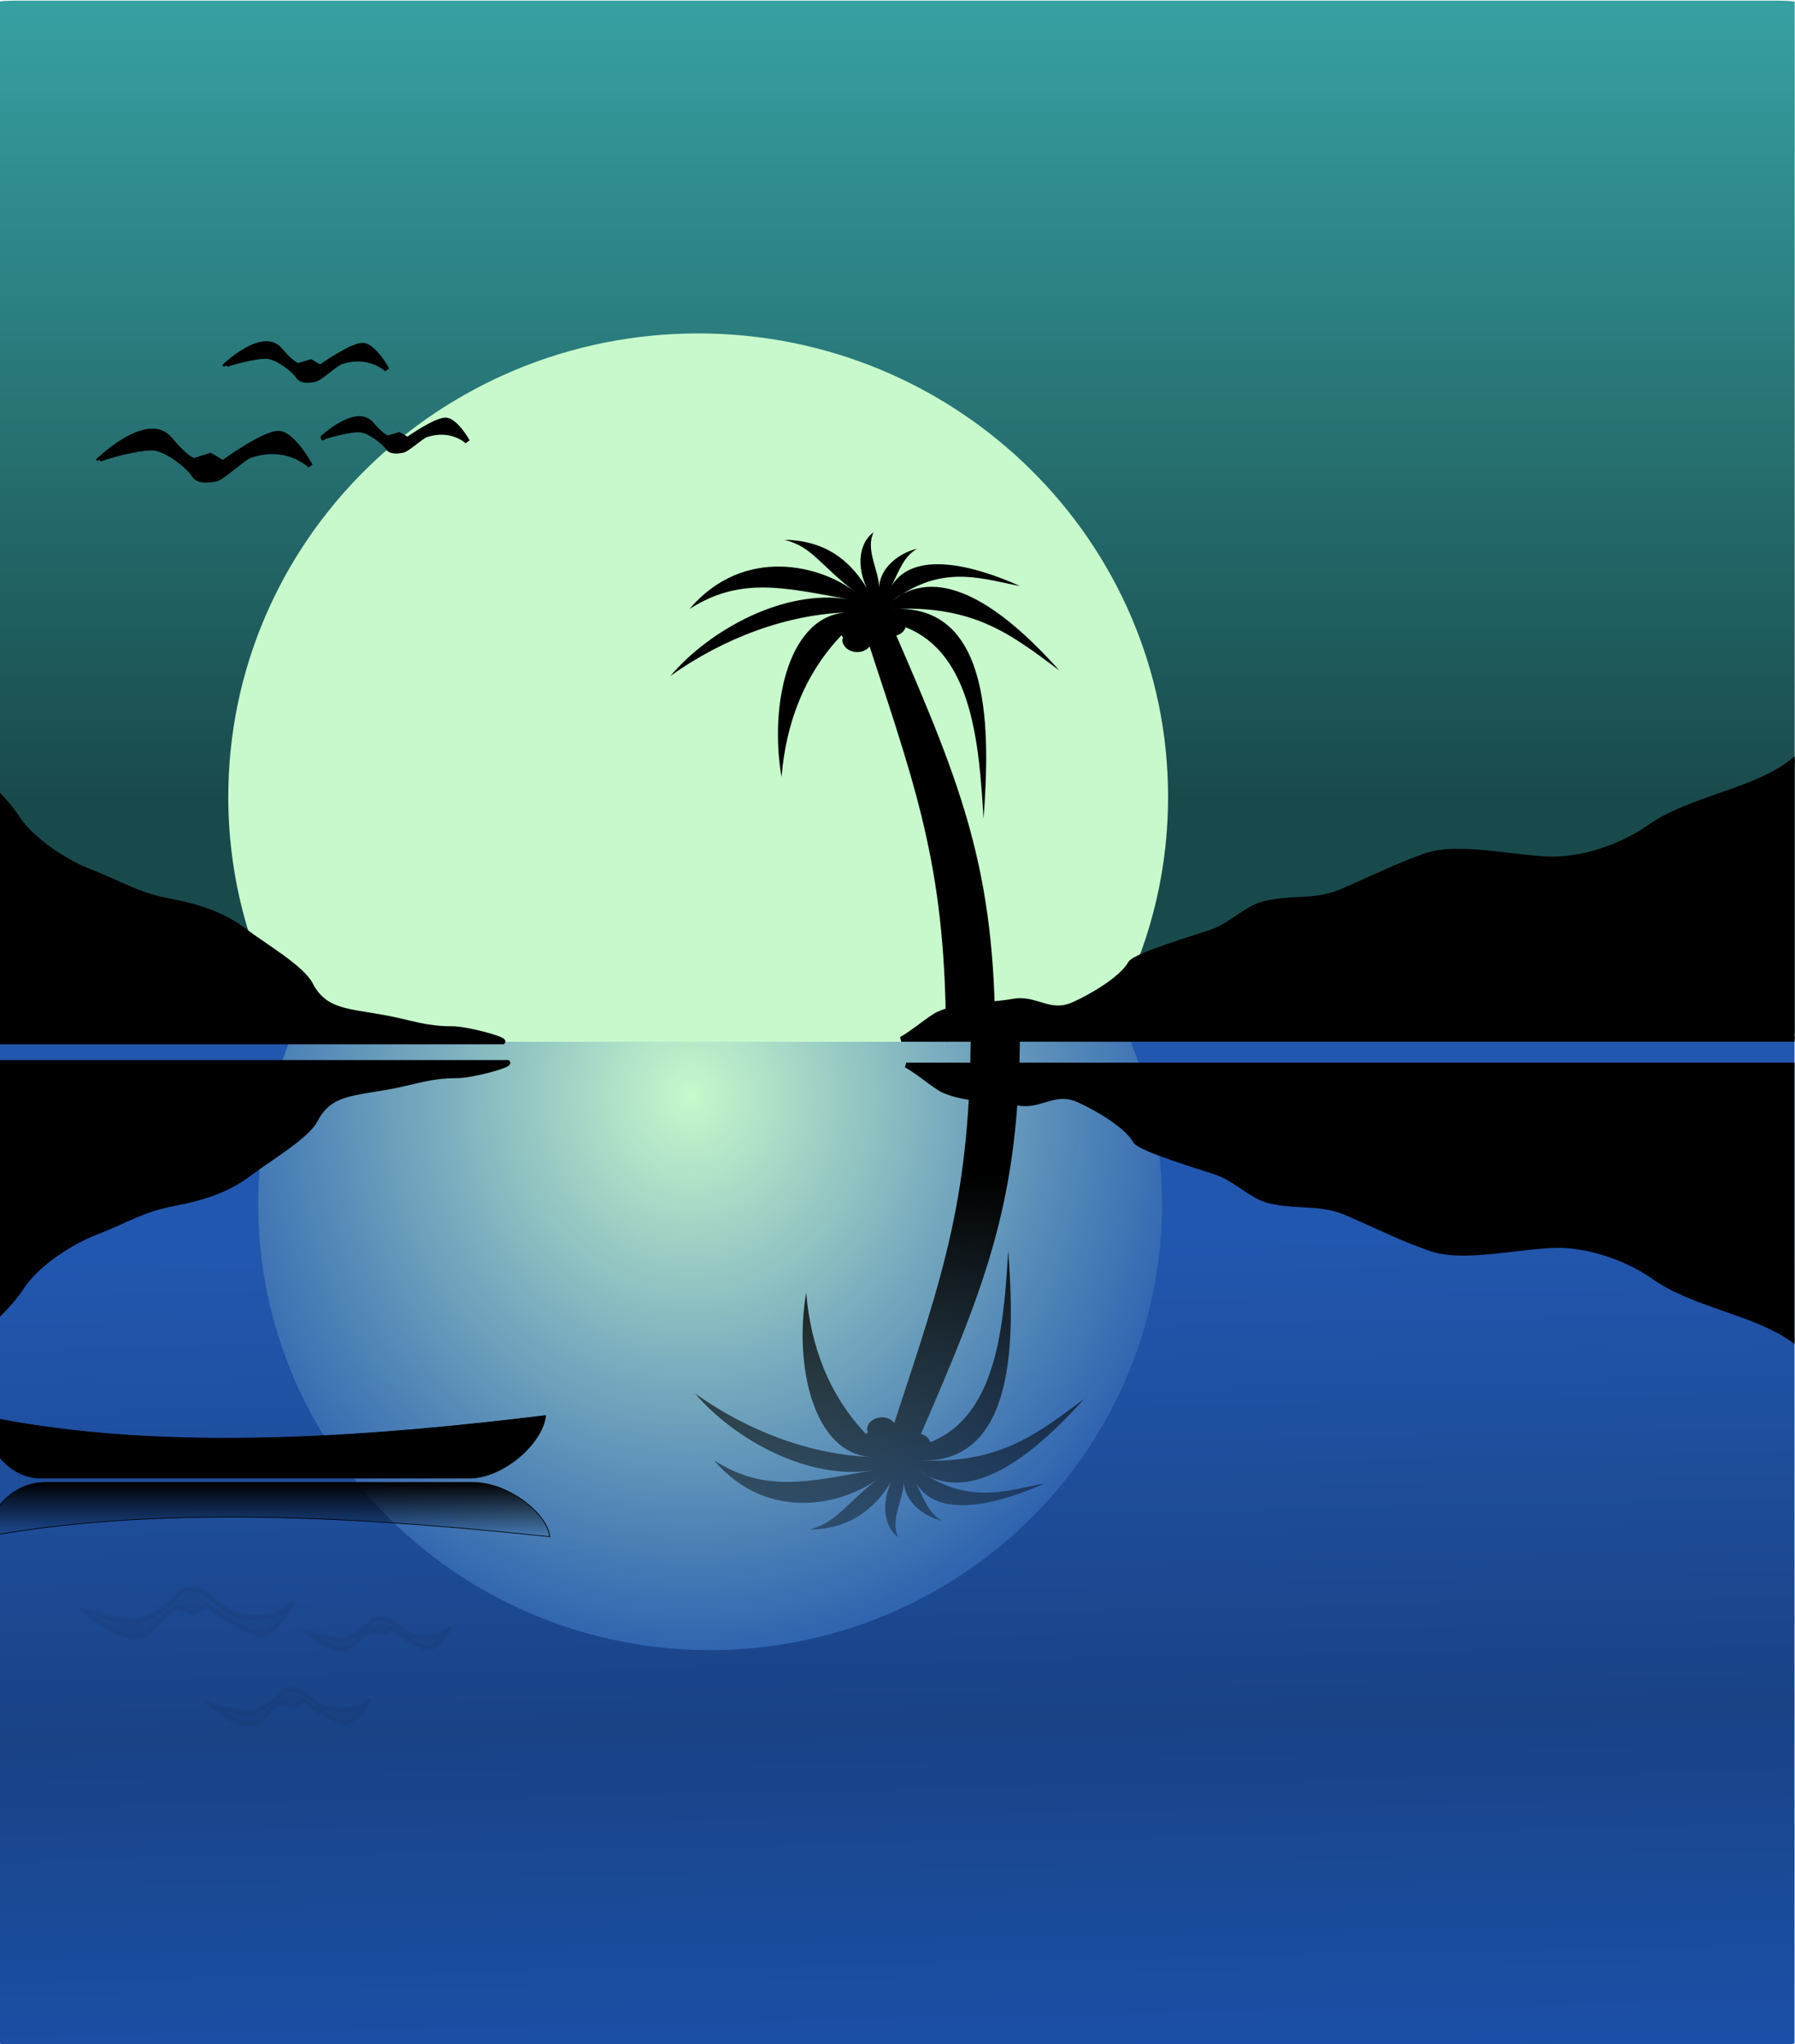 <?xml version="1.0" encoding="UTF-8" standalone="no"?>
<svg
   xmlns:dc="http://purl.org/dc/elements/1.1/"
   xmlns:cc="http://creativecommons.org/ns#"
   xmlns:rdf="http://www.w3.org/1999/02/22-rdf-syntax-ns#"
   xmlns:svg="http://www.w3.org/2000/svg"
   xmlns="http://www.w3.org/2000/svg"
   xmlns:xlink="http://www.w3.org/1999/xlink"
   xmlns:sodipodi="http://sodipodi.sourceforge.net/DTD/sodipodi-0.dtd"
   xmlns:inkscape="http://www.inkscape.org/namespaces/inkscape"
   id="svg1901"
   viewBox="0 0 799 910"
   version="1.0"
   sodipodi:docname="illustration-signin.svg"
   width="799"
   height="910"
   inkscape:version="0.92.5 (2060ec1f9f, 2020-04-08)">
  <sodipodi:namedview
     pagecolor="#ffffff"
     bordercolor="#666666"
     borderopacity="1"
     objecttolerance="10"
     gridtolerance="10"
     guidetolerance="10"
     inkscape:pageopacity="0"
     inkscape:pageshadow="2"
     inkscape:window-width="2040"
     inkscape:window-height="1860"
     id="namedview57"
     showgrid="false"
     inkscape:zoom="0.76111011"
     inkscape:cx="507.54358"
     inkscape:cy="522.52927"
     inkscape:window-x="0"
     inkscape:window-y="60"
     inkscape:window-maximized="0"
     inkscape:current-layer="svg1901" />
  <defs
     id="defs1903">
    <filter
       id="filter2706"
       y="-0.12"
       x="-0.08"
       height="1.43">
      <feTurbulence
         id="feTurbulence2708"
         baseFrequency="0 0.073"
         seed="30"
         numOctaves="1"
         type="fractalNoise"
         result="result1" />
      <feDisplacementMap
         id="feDisplacementMap2710"
         scale="53.005"
         in="SourceGraphic"
         xChannelSelector="R"
         yChannelSelector="G"
         in2="result1" />
    </filter>
    <radialGradient
       id="radialGradient2551"
       gradientUnits="userSpaceOnUse"
       cy="211.92"
       cx="587.25"
       gradientTransform="matrix(0.034,1.377,-1.233,0.031,828.47,-602.96)"
       r="89.073"
       xlink:href="#linearGradient3436">
      <stop
         id="stop2547"
         stop-color="#f60"
         offset="0"
         style="stop-color:#c7f9cc;stop-opacity:1" />
      <stop
         id="stop2549"
         stop-color="#f60"
         stop-opacity="0"
         offset="1"
         style="stop-color:#2257af;stop-opacity:0.941" />
    </radialGradient>
    <linearGradient
       id="linearGradient3374"
       y2="456.67"
       gradientUnits="userSpaceOnUse"
       y1="264.53"
       x2="506.89"
       x1="502.18">
      <stop
         id="stop3370"
         stop-color="#732e00"
         offset="0"
         style="stop-color:#2257af;stop-opacity:1" />
      <stop
         id="stop3376"
         stop-color="#a74200"
         offset=".5"
         style="stop-color:#1a4386;stop-opacity:1" />
      <stop
         id="stop3372"
         stop-color="#4e1f00"
         offset="1"
         style="stop-color:#1b55b6;stop-opacity:1" />
    </linearGradient>
    <linearGradient
       id="linearGradient3428"
       x1="78.185"
       gradientUnits="userSpaceOnUse"
       x2="82.949"
       y1="102.67"
       y2="-59.282">
      <stop
         id="stop3424"
         offset="0" />
      <stop
         id="stop3426"
         stop-opacity="0"
         offset="1" />
    </linearGradient>
    <linearGradient
       id="linearGradient3436"
       y2="46.756"
       gradientUnits="userSpaceOnUse"
       y1="211.37"
       x2="490.44"
       x1="490.44">
      <stop
         id="stop3432"
         stop-color="#a40"
         offset="0"
         style="stop-color:#194a4b;stop-opacity:1" />
      <stop
         id="stop3434"
         stop-color="#ea4a00"
         offset="1"
         style="stop-color:#38a3a5;stop-opacity:1" />
    </linearGradient>
    <clipPath
       id="clipPath3491"
       clipPathUnits="userSpaceOnUse">
      <rect
         id="rect3493"
         y="46.756"
         width="524.6"
         x="116.73"
         height="409.04" />
    </clipPath>
    <clipPath
       id="clipPath3495"
       clipPathUnits="userSpaceOnUse">
      <rect
         id="rect3497"
         transform="scale(1,-1)"
         height="584.37"
         width="749.46"
         y="-440.87"
         x="-343.41" />
    </clipPath>
    <clipPath
       id="clipPath3499"
       clipPathUnits="userSpaceOnUse">
      <rect
         id="rect3501"
         y="50.913"
         width="524.6"
         x="120.05"
         height="409.04" />
    </clipPath>
    <clipPath
       id="clipPath3503"
       clipPathUnits="userSpaceOnUse">
      <rect
         id="rect3505"
         y="-150.59"
         width="749.46"
         x="-340.04"
         height="584.37" />
    </clipPath>
    <clipPath
       id="clipPath3507"
       clipPathUnits="userSpaceOnUse">
      <rect
         id="rect3509"
         y="19.831"
         width="524.6"
         x="123.34"
         height="409.04" />
    </clipPath>
    <clipPath
       id="clipPath3511"
       clipPathUnits="userSpaceOnUse">
      <rect
         id="rect3513"
         y="50.913"
         width="524.6"
         x="120.47"
         height="409.04" />
    </clipPath>
    <clipPath
       id="clipPath3515"
       clipPathUnits="userSpaceOnUse">
      <rect
         id="rect3517"
         y="-5.659"
         width="524.6"
         x="345.15"
         height="409.04" />
    </clipPath>
    <clipPath
       id="clipPath3519"
       clipPathUnits="userSpaceOnUse">
      <rect
         id="rect3521"
         y="19.831"
         width="461.74"
         x="158.73"
         height="409.04" />
    </clipPath>
    <linearGradient
       id="linearGradient3569"
       y2="349.43"
       gradientUnits="userSpaceOnUse"
       y1="336.8"
       x2="202.49"
       x1="202.49">
      <stop
         id="stop3565"
         offset="0" />
      <stop
         id="stop3567"
         stop-opacity="0"
         offset="1" />
    </linearGradient>
    <linearGradient
       inkscape:collect="always"
       xlink:href="#linearGradient3428"
       id="linearGradient864"
       gradientUnits="userSpaceOnUse"
       x1="78.185"
       y1="102.67"
       x2="82.949"
       y2="-59.282" />
    <linearGradient
       inkscape:collect="always"
       xlink:href="#linearGradient3428"
       id="linearGradient866"
       gradientUnits="userSpaceOnUse"
       x1="78.185"
       y1="102.67"
       x2="82.949"
       y2="-59.282" />
    <clipPath
       clipPathUnits="userSpaceOnUse"
       id="clipPath870">
      <rect
         style="opacity:0.903;fill:#cccccc;fill-opacity:1;fill-rule:nonzero;stroke:none;stroke-width:0.45;stroke-miterlimit:4;stroke-dasharray:none;stroke-opacity:1"
         id="rect872"
         width="353.75"
         height="408.203"
         x="114.488"
         y="41.814"
         rx="3.734"
         ry="0.223" />
    </clipPath>
  </defs>
  <g
     id="layer1"
     transform="matrix(2.26,0,0,2.229,-259.353,-92.926)"
     clip-path="url(#clipPath870)">
    <rect
       id="rect3341"
       clip-path="url(#clipPath3519)"
       transform="matrix(1.136,0,0,1,-171.57,22.747)"
       height="229.67"
       width="562.3"
       y="227"
       x="103.74"
       style="fill:url(#linearGradient3374);filter:url(#filter2706)" />
    <path
       id="path2540"
       d="m 680,234 a 89,89 0 1 1 -178,0 89,89 0 1 1 178,0 z"
       clip-path="url(#clipPath3515)"
       transform="translate(-336.38,48.237)"
       inkscape:connector-curvature="0"
       style="fill:url(#radialGradient2551);filter:url(#filter2706);fill-opacity:1.0" />
    <rect
       id="rect2538"
       clip-path="url(#clipPath3511)"
       transform="translate(-110.86,-9.998)"
       height="226.93"
       width="558.67"
       y="31.082"
       x="102.05"
       style="fill:url(#linearGradient3436)" />
    <path
       id="path2421"
       clip-path="url(#clipPath3507)"
       transform="translate(-114.56,22.747)"
       d="m 366.84,85.531 c -51.08,0 -92.56,41.479 -92.56,92.559 0,17.96 5.14,34.71 14,48.91 h 157.1 c 8.86,-14.2 14,-30.95 14,-48.91 0,-51.08 -41.46,-92.559 -92.54,-92.559 z"
       inkscape:connector-curvature="0"
       style="fill:#c7f9cc;fill-opacity:1" />
    <g
       id="g2513"
       transform="matrix(0.7,0,0,0.7,246.79,147.99)"
       clip-path="url(#clipPath3503)">
      <path
         id="use2693"
         d="M 57.188,0 C 52.989,3.063 52.386,9.848 55.312,15.969 51.628,9.952 45.332,2.323 32.094,2.156 40.104,4.203 41.81,9.189 52.25,17.219 42.604,9.478 20.819,3.589 5.344,21.906 19.732,12.591 32.018,15.779 49.969,19.094 32.181,16.164 11.311,27.578 0,41 15,30.16 32.915,23.314 50.344,22.844 33.3,23.079 27.76,48.971 31.281,69.812 32.519,54.474 37.714,40.48 48.156,29.375 c 0.144,0.224 0.255,0.464 0.438,0.656 -0.059,0.231 -0.188,0.443 -0.188,0.688 0,1.908 1.895,3.469 4.219,3.469 1.456,0 2.681,-0.671 3.437,-1.594 14.036,43.246 21.5,64.639 21.5,112.79 l 13.844,-0.47 c 0,-48.159 -9.207,-71.94 -27.844,-115.47 1.33,-0.352 2.289,-1.224 2.626,-2.346 C 85.009,34.648 86.87,60.55 88.125,81.723 89.833,58.017 91.053,19.958 62.156,21.91 85.369,20.709 95.809,29.076 109.47,39.442 96.757,25.033 79.418,9.956 65.281,17.629 c -1.034,0.666 -2.061,1.256 -3.125,2.094 1.016,-0.836 2.071,-1.522 3.125,-2.094 C 78.028,9.419 88.583,13.502 98.406,15.348 84.88,9.209 68.411,5.153 62.25,15.285 64.824,9.813 65.927,6.837 69.406,4.691 64.227,5.923 58.747,10.354 58.75,15.973 58.727,10.782 54.781,5.061 57.188,0.004 Z"
         inkscape:connector-curvature="0"
         style="fill-rule:evenodd" />
    </g>
    <path
       id="path2518"
       d="m 623.14,168.49 c -0.1,0 -0.18,0.03 -0.24,0.06 -5.41,2.44 -10.61,6.36 -16.09,8.84 -7.79,3.51 -9.86,12.91 -17.49,17.05 -5.25,2.84 -8.05,6.23 -11.9,8.84 -7.29,4.94 -19.11,6.6 -26.58,11.99 -4.43,3.2 -11.93,6.32 -18.89,6.32 -7.1,0 -18.58,-3.02 -25.19,-0.63 -5.34,1.93 -8.5,3.52 -13.29,5.68 -0.93,0.42 -1.87,0.84 -2.8,1.26 -5.48,2.48 -9.55,1.21 -15.39,2.53 -3.69,0.83 -6.6,4.28 -10.49,5.68 -2.31,0.84 -15.19,4.68 -16.1,6.32 -1.74,3.14 -7.8,6.68 -11.19,8.21 -4.79,2.16 -7.34,-1.46 -11.89,-0.64 -4.55,0.83 -10.43,0.6 -14.69,2.53 -1.56,0.7 -4.99,3.73 -7.37,5.05 h 258.53 v -73.29 c -0.24,-0.19 -0.48,-0.39 -0.7,-0.59 -3.47,-3.13 -3.71,-5.08 -8.4,-5.68 -5.65,-0.73 -26.81,-9.74 -29.84,-9.53 z m -520.09,-4.1 v 93.69 h 222.01 c 0.51,-0.53 -7.1,-2.6 -9.97,-2.6 -5.21,0 -7.93,-1.17 -12.63,-2.09 -7.73,-1.52 -12.41,-1.13 -15.29,-6.78 -1.72,-3.37 -9.43,-7.92 -12.63,-10.43 -4.6,-3.6 -9.38,-5.09 -15.29,-6.25 -6.42,-1.26 -8.9,-3.23 -15.28,-5.74 -5.24,-2.05 -11.79,-6.49 -14.63,-10.95 -3.8,-5.96 -11.49,-11.32 -16.62,-16.68 -4.86,-5.09 -12.17,-7.46 -17.28,-11.47 -5.56,-4.37 -12.32,-6.63 -19.94,-7.82 -10.51,-1.65 -21.41,-0.96 -31.91,-2.61 -1.32,-0.21 -2.65,-0.35 -3.98,-0.52 -5.38,-0.7 -10.52,-4.84 -15.96,-6.26 -6.97,-1.82 -13.61,-3.06 -20.6,-3.49 z"
       clip-path="url(#clipPath3499)"
       transform="translate(-111.28,-8.335)"
       inkscape:connector-curvature="0"
       style="fill-rule:evenodd;stroke:#000000;stroke-width:1px" />
    <g
       id="g3351"
       transform="matrix(0.7,0,0,-0.7,251.65,348.68)"
       clip-path="url(#clipPath3495)"
       style="fill:url(#linearGradient866);filter:url(#filter2706)">
      <path
         id="path3355"
         d="M 57.188,0 C 52.989,3.063 52.386,9.848 55.312,15.969 51.628,9.952 45.332,2.323 32.094,2.156 40.104,4.203 41.81,9.189 52.25,17.219 42.604,9.478 20.819,3.589 5.344,21.906 19.732,12.591 32.018,15.779 49.969,19.094 32.181,16.164 11.311,27.578 0,41 15,30.16 32.915,23.314 50.344,22.844 33.3,23.079 27.76,48.971 31.281,69.812 32.519,54.474 37.714,40.48 48.156,29.375 c 0.144,0.224 0.255,0.464 0.438,0.656 -0.059,0.231 -0.188,0.443 -0.188,0.688 0,1.908 1.895,3.469 4.219,3.469 1.456,0 2.681,-0.671 3.437,-1.594 14.036,43.246 21.5,64.639 21.5,112.79 l 13.844,-0.47 c 0,-48.159 -9.207,-71.94 -27.844,-115.47 1.33,-0.352 2.289,-1.224 2.626,-2.346 C 85.009,34.648 86.87,60.55 88.125,81.723 89.833,58.017 91.053,19.958 62.156,21.91 85.369,20.709 95.809,29.076 109.47,39.442 96.757,25.033 79.418,9.956 65.281,17.629 c -1.034,0.666 -2.061,1.256 -3.125,2.094 1.016,-0.836 2.071,-1.522 3.125,-2.094 C 78.028,9.419 88.583,13.502 98.406,15.348 84.88,9.209 68.411,5.153 62.25,15.285 64.824,9.813 65.927,6.837 69.406,4.691 64.227,5.923 58.747,10.354 58.75,15.973 58.727,10.782 54.781,5.061 57.188,0.004 Z"
         inkscape:connector-curvature="0"
         style="fill:url(#linearGradient864);fill-rule:evenodd" />
    </g>
    <path
       id="path3366"
       d="m 620.78,347.68 c -0.09,-0.01 -0.18,-0.03 -0.24,-0.06 -5.41,-2.44 -10.61,-6.37 -16.09,-8.84 -7.79,-3.52 -9.86,-12.92 -17.49,-17.05 -5.25,-2.84 -8.05,-6.24 -11.89,-8.84 -7.3,-4.94 -19.11,-6.6 -26.59,-12 -4.43,-3.2 -11.93,-6.31 -18.89,-6.31 -7.1,0 -18.58,3.01 -25.18,0.63 -5.35,-1.93 -8.51,-3.52 -13.3,-5.69 -0.93,-0.42 -1.86,-0.84 -2.8,-1.26 -5.48,-2.47 -9.55,-1.21 -15.39,-2.52 -3.69,-0.84 -6.6,-4.28 -10.49,-5.69 -2.31,-0.83 -15.18,-4.67 -16.09,-6.31 -1.75,-3.15 -7.81,-6.68 -11.2,-8.21 -4.79,-2.16 -7.33,1.45 -11.89,0.63 -4.55,-0.82 -10.42,-0.6 -14.69,-2.53 -1.55,-0.7 -4.99,-3.72 -7.37,-5.05 h 258.53 v 73.29 c -0.24,0.19 -0.48,0.39 -0.7,0.59 -3.46,3.13 -3.71,5.08 -8.39,5.69 -5.66,0.73 -26.82,9.74 -29.85,9.53 z m -520.09,4.09 V 258.08 H 322.7 c 0.51,0.54 -7.1,2.61 -9.97,2.61 -5.21,0 -7.92,1.16 -12.63,2.09 -7.73,1.51 -12.41,1.13 -15.29,6.77 -1.71,3.37 -9.43,7.93 -12.63,10.43 -4.6,3.61 -9.38,5.1 -15.28,6.26 -6.43,1.26 -8.9,3.23 -15.29,5.73 -5.23,2.05 -11.79,6.5 -14.63,10.95 -3.8,5.97 -11.49,11.33 -16.61,16.69 -4.87,5.09 -12.18,7.46 -17.29,11.47 -5.56,4.36 -12.32,6.62 -19.94,7.82 -10.51,1.65 -21.41,0.96 -31.9,2.61 -1.32,0.2 -2.66,0.34 -3.99,0.52 -5.37,0.7 -10.52,4.83 -15.95,6.25 -6.97,1.83 -13.62,3.07 -20.61,3.49 z"
       clip-path="url(#clipPath3491)"
       transform="translate(-107.95,-4.179)"
       inkscape:connector-curvature="0"
       style="fill-rule:evenodd;stroke:#000000;stroke-width:1px;filter:url(#filter2706)" />
    <rect
       id="rect3457"
       transform="translate(-2.867,31.082)"
       height="0"
       width="10.808"
       y="7.338"
       x="0.831" />
    <path
       id="path3549"
       d="m 134.3,133.53 c 0,0 9.57,-9.41 13.92,-4.12 4.35,5.29 5.22,4.12 5.22,4.12 l 2.78,-0.88 2.44,1.47 c 0,0 8.35,-6.17 11.13,-5.88 2.79,0.29 6.09,6.46 6.09,6.46 0,0 -4.53,-4.6 -11.83,-2.05 -1.54,0.54 -5.39,4.41 -6.78,4.7 -1.4,0.29 -3.48,0.59 -4.35,-0.88 -0.87,-1.47 -5.05,-5 -7.83,-5.29 -2.79,-0.3 -10.96,2.05 -10.79,2.35 z m 24.94,-18.92 c 0,0 7.31,-7.01 10.62,-3.07 3.32,3.95 3.99,3.07 3.99,3.07 l 2.12,-0.66 1.86,1.1 c 0,0 6.38,-4.6 8.5,-4.38 2.13,0.22 4.65,4.82 4.65,4.82 0,0 -3.46,-3.43 -9.03,-1.54 -1.18,0.4 -4.12,3.29 -5.18,3.51 -1.06,0.22 -2.66,0.43 -3.32,-0.66 -0.66,-1.09 -3.85,-3.72 -5.98,-3.94 -2.12,-0.22 -8.36,1.53 -8.23,1.75 z m 19.12,14.48 c 0,0 6.55,-6.21 9.53,-2.72 2.97,3.49 3.57,2.72 3.57,2.72 l 1.9,-0.58 1.67,0.97 c 0,0 5.72,-4.08 7.62,-3.88 1.91,0.19 4.17,4.26 4.17,4.26 0,0 -3.1,-3.03 -8.1,-1.35 -1.05,0.35 -3.69,2.91 -4.64,3.1 -0.95,0.19 -2.38,0.39 -2.98,-0.58 -0.59,-0.97 -3.45,-3.3 -5.35,-3.49 -1.91,-0.2 -7.51,1.35 -7.39,1.55 z"
       inkscape:connector-curvature="0"
       style="fill-rule:evenodd;stroke:#000000;stroke-width:1px" />
    <path
       id="rect3556"
       d="m 111.12,324.4 c 0.6,5.62 5.06,12.49 11.69,12.49 h 84.38 c 6.63,0 14.43,-6.87 15.03,-12.49 -30.2,3.71 -74.4,7.98 -111.1,0 z"
       inkscape:connector-curvature="0"
       style="stroke:#000000;stroke-width:0.147;stroke-linecap:round" />
    <path
       id="path3561"
       d="m 111.95,349.36 c 0.6,-5.62 5.06,-12.49 11.69,-12.49 h 84.38 c 6.64,0 14.43,6.87 15.03,12.49 -30.2,-3.71 -74.4,-7.98 -111.1,0 z"
       transform="matrix(1,0,0,0.867,0,45.692)"
       inkscape:connector-curvature="0"
       style="fill:url(#linearGradient3569);stroke:#000000;stroke-width:0.158;stroke-linecap:round;filter:url(#filter2706)" />
    <path
       id="path3577"
       d="m 130.98,362.99 c 0,0 9.56,9.4 13.91,4.11 4.35,-5.29 5.22,-4.11 5.22,-4.11 l 2.79,0.88 2.43,-1.47 c 0,0 8.35,6.17 11.14,5.88 2.78,-0.3 6.09,-6.47 6.09,-6.47 0,0 -4.53,4.6 -11.83,2.06 -1.55,-0.54 -5.4,-4.41 -6.79,-4.7 -1.39,-0.3 -3.48,-0.59 -4.35,0.88 -0.87,1.47 -5.04,4.99 -7.83,5.29 -2.78,0.29 -10.96,-2.06 -10.78,-2.35 z m 24.94,18.91 c 0,0 7.3,7.01 10.62,3.07 3.32,-3.94 3.98,-3.07 3.98,-3.07 l 2.13,0.66 1.86,-1.09 c 0,0 6.37,4.6 8.49,4.38 2.13,-0.22 4.65,-4.82 4.65,-4.82 0,0 -3.45,3.43 -9.03,1.53 -1.18,-0.4 -4.11,-3.28 -5.18,-3.5 -1.06,-0.22 -2.65,-0.44 -3.32,0.65 -0.66,1.1 -3.85,3.73 -5.97,3.95 -2.13,0.22 -8.37,-1.54 -8.23,-1.76 z m 19.12,-14.47 c 0,0 6.55,6.21 9.52,2.71 2.98,-3.49 3.57,-2.71 3.57,-2.71 l 1.91,0.58 1.67,-0.97 c 0,0 5.71,4.07 7.62,3.88 1.9,-0.2 4.16,-4.27 4.16,-4.27 0,0 -3.1,3.04 -8.09,1.36 -1.06,-0.36 -3.69,-2.91 -4.65,-3.11 -0.95,-0.19 -2.38,-0.38 -2.97,0.59 -0.6,0.97 -3.46,3.29 -5.36,3.49 -1.91,0.19 -7.5,-1.36 -7.38,-1.55 z"
       inkscape:connector-curvature="0"
       style="opacity:0.22;fill-rule:evenodd;stroke:#000000;stroke-width:1px;filter:url(#filter2706)" />
  </g>
</svg>
